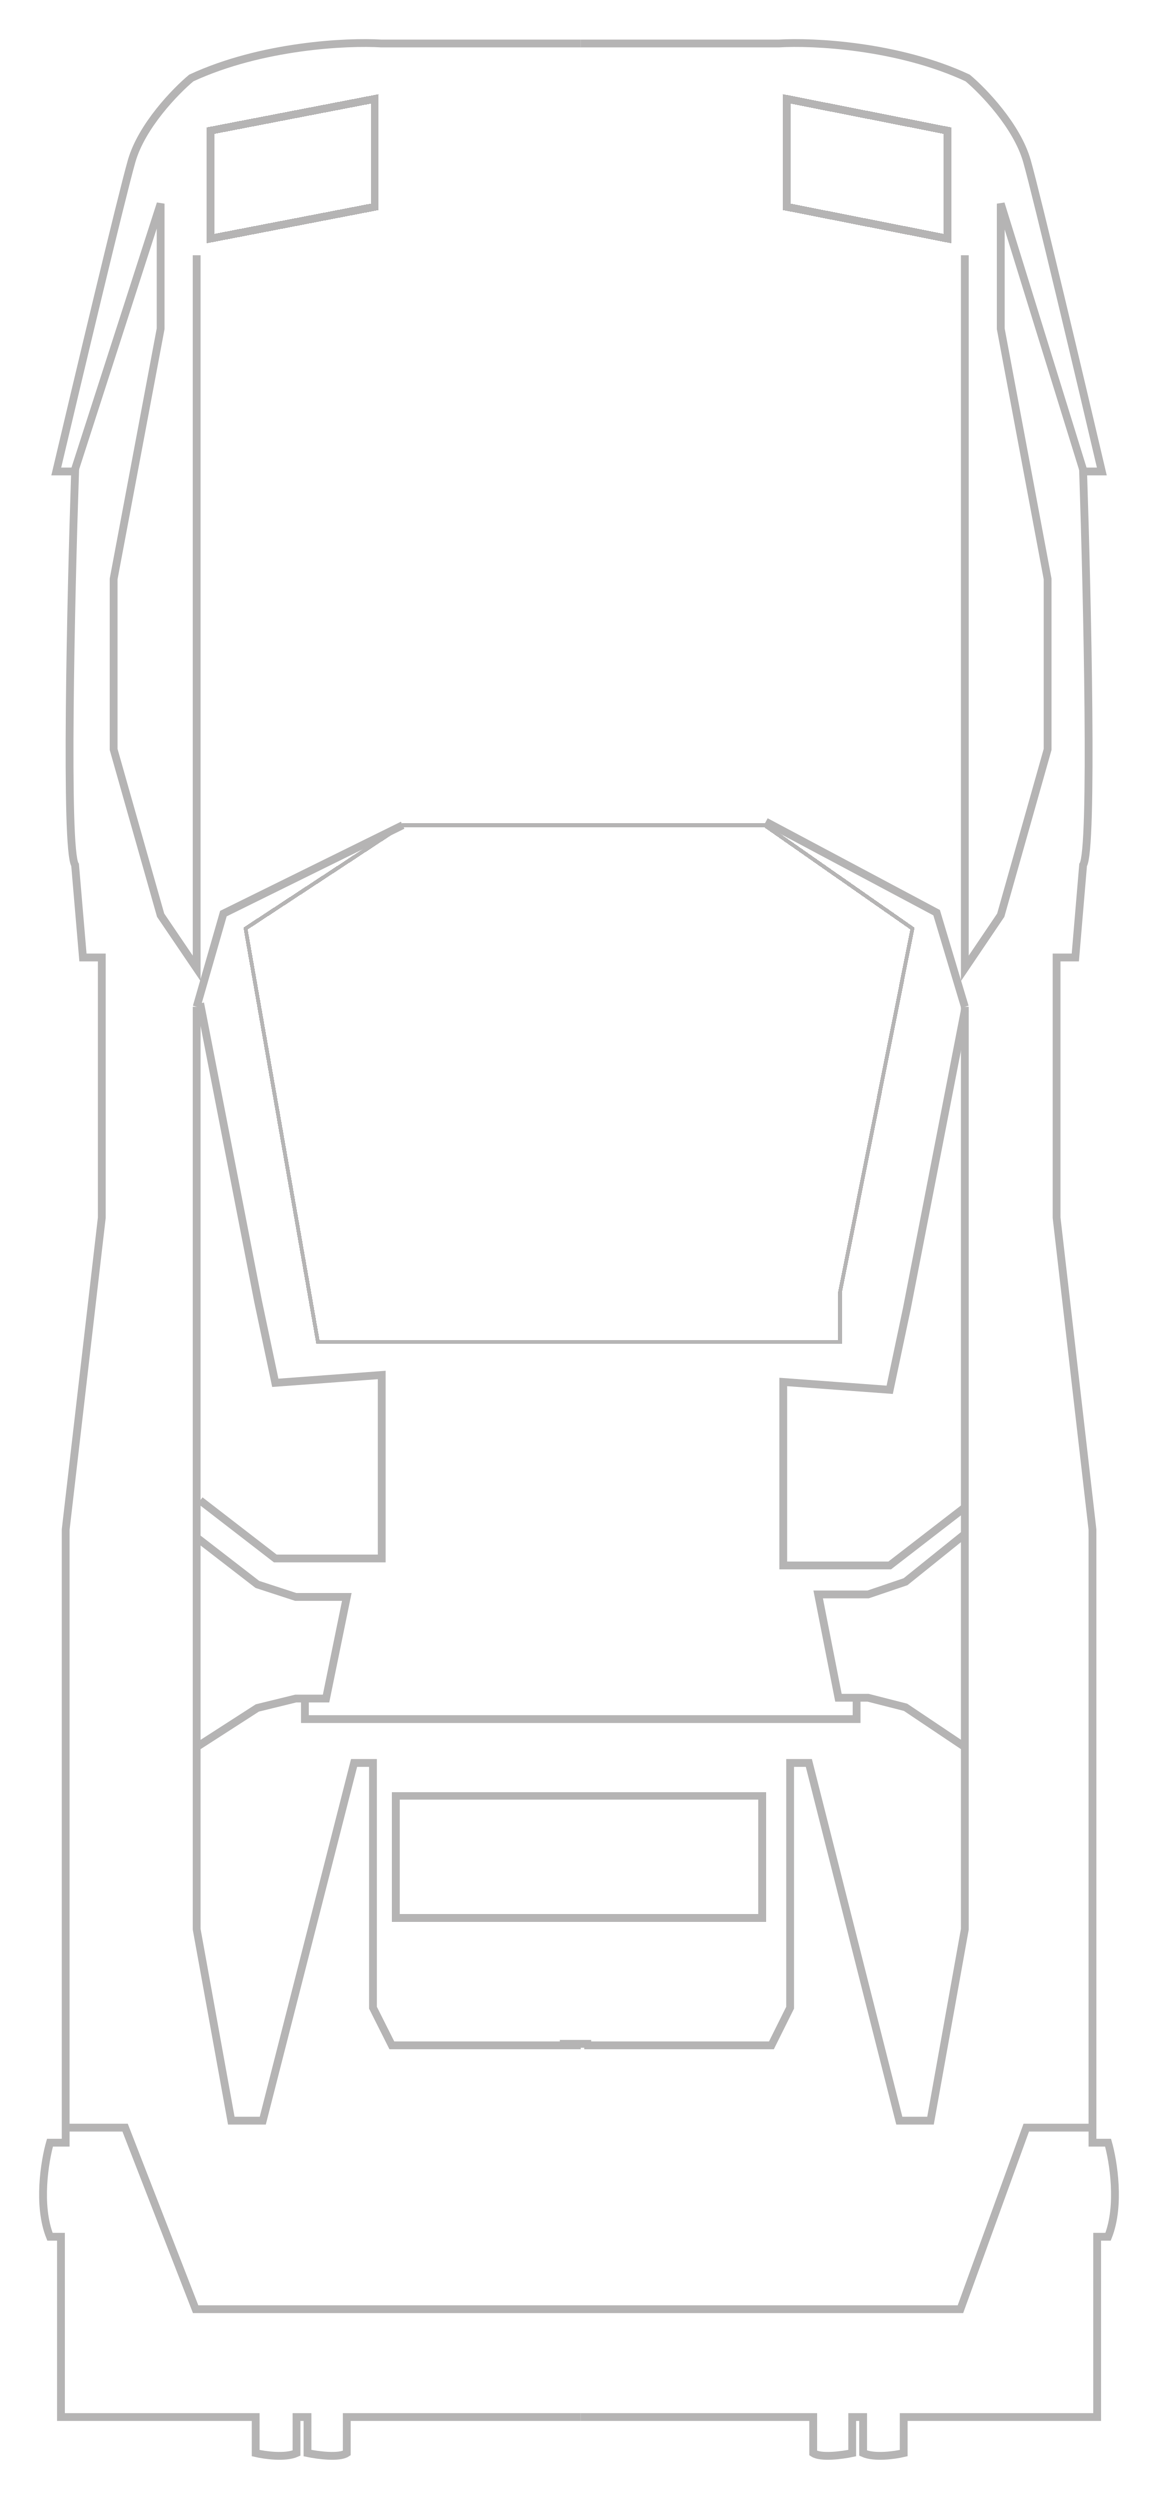 <svg width="296" height="639" viewBox="0 0 296 639" fill="none" xmlns="http://www.w3.org/2000/svg">
<g filter="url(#filter0_d_80_375)">
<g filter="url(#filter1_d_80_375)">
<path d="M51.163 256.44L65.966 332.605L70.367 353.451L97.573 351.446V398.348H76.769H70.367L51.163 383.516" stroke="#B5B4B4" stroke-width="2"/>
</g>
<g filter="url(#filter2_d_80_375)">
<path d="M246.622 258.225L231.819 334.391L227.418 355.236L200.212 353.232V400.134H221.016H227.418L246.622 385.301" stroke="#B5B4B4" stroke-width="2"/>
</g>
<g filter="url(#filter3_d_80_375)">
<path d="M16.355 543.827H31.979L50.006 590.238H245.502L262.328 543.827H278.752" stroke="#B5B4B4" stroke-width="2"/>
</g>
<g filter="url(#filter4_d_80_375)">
<path d="M50.27 446.544L65.785 436.553L75.583 434.155H83.341L88.648 408.179H75.583L65.785 404.982L50.27 392.993" stroke="#B5B4B4" stroke-width="2"/>
</g>
<g filter="url(#filter5_d_80_375)">
<path d="M246.622 446.544L231.468 436.387L221.898 433.949H214.321L209.137 407.54H221.898L231.468 404.29L246.622 392.101" stroke="#B5B4B4" stroke-width="2"/>
</g>
<g filter="url(#filter6_d_80_375)">
<path d="M50.27 257.332L57.104 233.522L102.928 210.922" stroke="#B5B4B4" stroke-width="2"/>
</g>
<g filter="url(#filter7_d_80_375)">
<path d="M246.622 257.332L239.412 233.28L195.749 210.029" stroke="#B5B4B4" stroke-width="2"/>
</g>
<g filter="url(#filter8_d_80_375)">
<path d="M214.74 343.013H81.26L62.766 237.34L102.971 210.922H195.442L233.235 237.34L214.74 330.204V343.013Z" stroke="#B5B4B4" shape-rendering="crispEdges"/>
</g>
<g filter="url(#filter9_d_80_375)">
<path d="M148.446 11.117H199.093C207.734 10.583 229.481 11.598 247.347 19.933C251.335 23.273 259.949 32.195 262.501 41.171C265.054 50.147 276.326 97.805 281.643 120.512H276.858C277.921 152.436 279.41 217.245 276.858 221.092L274.864 244.734H270.078V311.252L279.251 390.995V547.674H283.238C284.568 552.349 286.429 563.702 283.238 571.717H280.447V617.799H230.997V627.015C228.737 627.549 223.499 628.297 220.628 627.015V617.799H217.836V627.015C215.311 627.549 209.781 628.297 207.867 627.015V617.799H148.446" stroke="#B5B4B4" stroke-width="2"/>
</g>
<g filter="url(#filter10_d_80_375)">
<path d="M148.446 11.117H97.469C88.772 10.583 66.882 11.598 48.899 19.933C44.885 23.273 36.215 32.195 33.646 41.171C31.077 50.147 19.731 97.805 14.379 120.512H19.195C18.125 152.436 16.627 217.245 19.195 221.092L21.203 244.734H26.019V311.252L16.787 390.995V547.674H12.773C11.435 552.349 9.562 563.702 12.773 571.717H15.583V617.799H65.356V627.015C67.631 627.549 72.903 628.297 75.793 627.015V617.799H78.603V627.015C81.145 627.549 86.711 628.297 88.638 627.015V617.799H148.446" stroke="#B5B4B4" stroke-width="2"/>
</g>
<g filter="url(#filter11_d_80_375)">
<path d="M95.788 25.28L53.84 33.394V60.98L95.788 52.867V25.28Z" stroke="#B5B4B4" stroke-width="2" shape-rendering="crispEdges"/>
</g>
<g filter="url(#filter12_d_80_375)">
<path d="M201.104 25.28L242.16 33.394V60.98L201.104 52.867V25.28Z" stroke="#B5B4B4" stroke-width="2" shape-rendering="crispEdges"/>
</g>
<g filter="url(#filter13_d_80_375)">
<path d="M246.622 257.332V493.12L237.851 542.042H229.877L206.752 450.614H201.967V513.17L197.183 522.794H149.339" stroke="#B5B4B4" stroke-width="2"/>
</g>
<g filter="url(#filter14_d_80_375)">
<path d="M143.091 522.407H151.124" stroke="#B5B4B4" stroke-width="2"/>
</g>
<g filter="url(#filter15_d_80_375)">
<path d="M50.27 257.332V493.12L59.122 542.042H67.169L90.506 450.614H95.335V513.17L100.163 522.794H148.446" stroke="#B5B4B4" stroke-width="2"/>
</g>
<g filter="url(#filter16_d_80_375)">
<path d="M50.27 65.246V247.515L41.059 233.924L29.045 191.555V147.986L41.059 84.032V52.055L19.033 120.406" stroke="#B5B4B4" stroke-width="2"/>
</g>
<g filter="url(#filter17_d_80_375)">
<path d="M246.622 65.246V247.515L255.805 233.924L267.784 191.555V147.986L255.805 84.032V52.055L276.967 120.406" stroke="#B5B4B4" stroke-width="2"/>
</g>
<g filter="url(#filter18_d_80_375)">
<path d="M101.143 490.277V459.039H194.857V490.277H101.143Z" stroke="#B5B4B4" stroke-width="2" shape-rendering="crispEdges"/>
</g>
<g filter="url(#filter19_d_80_375)">
<path d="M77.938 434.049V439.404H218.955V434.049" stroke="#B5B4B4" stroke-width="2"/>
</g>
</g>
<defs>
<filter id="filter0_d_80_375" x="0" y="0" width="296" height="638.723" filterUnits="userSpaceOnUse" color-interpolation-filters="sRGB">
<feFlood flood-opacity="0" result="BackgroundImageFix"/>
<feColorMatrix in="SourceAlpha" type="matrix" values="0 0 0 0 0 0 0 0 0 0 0 0 0 0 0 0 0 0 127 0" result="hardAlpha"/>
<feOffset/>
<feGaussianBlur stdDeviation="5"/>
<feComposite in2="hardAlpha" operator="out"/>
<feColorMatrix type="matrix" values="0 0 0 0 0.679 0 0 0 0 0.679 0 0 0 0 0.679 0 0 0 0.25 0"/>
<feBlend mode="normal" in2="BackgroundImageFix" result="effect1_dropShadow_80_375"/>
<feBlend mode="normal" in="SourceGraphic" in2="effect1_dropShadow_80_375" result="shape"/>
</filter>
<filter id="filter1_d_80_375" x="40.181" y="246.249" width="68.392" height="163.099" filterUnits="userSpaceOnUse" color-interpolation-filters="sRGB">
<feFlood flood-opacity="0" result="BackgroundImageFix"/>
<feColorMatrix in="SourceAlpha" type="matrix" values="0 0 0 0 0 0 0 0 0 0 0 0 0 0 0 0 0 0 127 0" result="hardAlpha"/>
<feOffset/>
<feGaussianBlur stdDeviation="5"/>
<feComposite in2="hardAlpha" operator="out"/>
<feColorMatrix type="matrix" values="0 0 0 0 0 0 0 0 0 0 0 0 0 0 0 0 0 0 0.25 0"/>
<feBlend mode="normal" in2="BackgroundImageFix" result="effect1_dropShadow_80_375"/>
<feBlend mode="normal" in="SourceGraphic" in2="effect1_dropShadow_80_375" result="shape"/>
</filter>
<filter id="filter2_d_80_375" x="189.212" y="248.034" width="68.392" height="163.099" filterUnits="userSpaceOnUse" color-interpolation-filters="sRGB">
<feFlood flood-opacity="0" result="BackgroundImageFix"/>
<feColorMatrix in="SourceAlpha" type="matrix" values="0 0 0 0 0 0 0 0 0 0 0 0 0 0 0 0 0 0 127 0" result="hardAlpha"/>
<feOffset/>
<feGaussianBlur stdDeviation="5"/>
<feComposite in2="hardAlpha" operator="out"/>
<feColorMatrix type="matrix" values="0 0 0 0 0 0 0 0 0 0 0 0 0 0 0 0 0 0 0.25 0"/>
<feBlend mode="normal" in2="BackgroundImageFix" result="effect1_dropShadow_80_375"/>
<feBlend mode="normal" in="SourceGraphic" in2="effect1_dropShadow_80_375" result="shape"/>
</filter>
<filter id="filter3_d_80_375" x="6.355" y="532.827" width="282.397" height="68.41" filterUnits="userSpaceOnUse" color-interpolation-filters="sRGB">
<feFlood flood-opacity="0" result="BackgroundImageFix"/>
<feColorMatrix in="SourceAlpha" type="matrix" values="0 0 0 0 0 0 0 0 0 0 0 0 0 0 0 0 0 0 127 0" result="hardAlpha"/>
<feOffset/>
<feGaussianBlur stdDeviation="5"/>
<feComposite in2="hardAlpha" operator="out"/>
<feColorMatrix type="matrix" values="0 0 0 0 0 0 0 0 0 0 0 0 0 0 0 0 0 0 0.25 0"/>
<feBlend mode="normal" in2="BackgroundImageFix" result="effect1_dropShadow_80_375"/>
<feBlend mode="normal" in="SourceGraphic" in2="effect1_dropShadow_80_375" result="shape"/>
</filter>
<filter id="filter4_d_80_375" x="39.659" y="382.202" width="60.214" height="75.183" filterUnits="userSpaceOnUse" color-interpolation-filters="sRGB">
<feFlood flood-opacity="0" result="BackgroundImageFix"/>
<feColorMatrix in="SourceAlpha" type="matrix" values="0 0 0 0 0 0 0 0 0 0 0 0 0 0 0 0 0 0 127 0" result="hardAlpha"/>
<feOffset/>
<feGaussianBlur stdDeviation="5"/>
<feComposite in2="hardAlpha" operator="out"/>
<feColorMatrix type="matrix" values="0 0 0 0 0 0 0 0 0 0 0 0 0 0 0 0 0 0 0.25 0"/>
<feBlend mode="normal" in2="BackgroundImageFix" result="effect1_dropShadow_80_375"/>
<feBlend mode="normal" in="SourceGraphic" in2="effect1_dropShadow_80_375" result="shape"/>
</filter>
<filter id="filter5_d_80_375" x="197.921" y="381.322" width="59.327" height="76.053" filterUnits="userSpaceOnUse" color-interpolation-filters="sRGB">
<feFlood flood-opacity="0" result="BackgroundImageFix"/>
<feColorMatrix in="SourceAlpha" type="matrix" values="0 0 0 0 0 0 0 0 0 0 0 0 0 0 0 0 0 0 127 0" result="hardAlpha"/>
<feOffset/>
<feGaussianBlur stdDeviation="5"/>
<feComposite in2="hardAlpha" operator="out"/>
<feColorMatrix type="matrix" values="0 0 0 0 0 0 0 0 0 0 0 0 0 0 0 0 0 0 0.25 0"/>
<feBlend mode="normal" in2="BackgroundImageFix" result="effect1_dropShadow_80_375"/>
<feBlend mode="normal" in="SourceGraphic" in2="effect1_dropShadow_80_375" result="shape"/>
</filter>
<filter id="filter6_d_80_375" x="39.309" y="200.025" width="74.061" height="67.583" filterUnits="userSpaceOnUse" color-interpolation-filters="sRGB">
<feFlood flood-opacity="0" result="BackgroundImageFix"/>
<feColorMatrix in="SourceAlpha" type="matrix" values="0 0 0 0 0 0 0 0 0 0 0 0 0 0 0 0 0 0 127 0" result="hardAlpha"/>
<feOffset/>
<feGaussianBlur stdDeviation="5"/>
<feComposite in2="hardAlpha" operator="out"/>
<feColorMatrix type="matrix" values="0 0 0 0 0 0 0 0 0 0 0 0 0 0 0 0 0 0 0.25 0"/>
<feBlend mode="normal" in2="BackgroundImageFix" result="effect1_dropShadow_80_375"/>
<feBlend mode="normal" in="SourceGraphic" in2="effect1_dropShadow_80_375" result="shape"/>
</filter>
<filter id="filter7_d_80_375" x="185.279" y="199.147" width="72.301" height="68.473" filterUnits="userSpaceOnUse" color-interpolation-filters="sRGB">
<feFlood flood-opacity="0" result="BackgroundImageFix"/>
<feColorMatrix in="SourceAlpha" type="matrix" values="0 0 0 0 0 0 0 0 0 0 0 0 0 0 0 0 0 0 127 0" result="hardAlpha"/>
<feOffset/>
<feGaussianBlur stdDeviation="5"/>
<feComposite in2="hardAlpha" operator="out"/>
<feColorMatrix type="matrix" values="0 0 0 0 0 0 0 0 0 0 0 0 0 0 0 0 0 0 0.25 0"/>
<feBlend mode="normal" in2="BackgroundImageFix" result="effect1_dropShadow_80_375"/>
<feBlend mode="normal" in="SourceGraphic" in2="effect1_dropShadow_80_375" result="shape"/>
</filter>
<filter id="filter8_d_80_375" x="52.217" y="200.422" width="191.572" height="153.091" filterUnits="userSpaceOnUse" color-interpolation-filters="sRGB">
<feFlood flood-opacity="0" result="BackgroundImageFix"/>
<feColorMatrix in="SourceAlpha" type="matrix" values="0 0 0 0 0 0 0 0 0 0 0 0 0 0 0 0 0 0 127 0" result="hardAlpha"/>
<feOffset/>
<feGaussianBlur stdDeviation="5"/>
<feComposite in2="hardAlpha" operator="out"/>
<feColorMatrix type="matrix" values="0 0 0 0 0 0 0 0 0 0 0 0 0 0 0 0 0 0 0.25 0"/>
<feBlend mode="normal" in2="BackgroundImageFix" result="effect1_dropShadow_80_375"/>
<feBlend mode="normal" in="SourceGraphic" in2="effect1_dropShadow_80_375" result="shape"/>
</filter>
<filter id="filter9_d_80_375" x="138.446" y="0" width="157.554" height="638.723" filterUnits="userSpaceOnUse" color-interpolation-filters="sRGB">
<feFlood flood-opacity="0" result="BackgroundImageFix"/>
<feColorMatrix in="SourceAlpha" type="matrix" values="0 0 0 0 0 0 0 0 0 0 0 0 0 0 0 0 0 0 127 0" result="hardAlpha"/>
<feOffset/>
<feGaussianBlur stdDeviation="5"/>
<feComposite in2="hardAlpha" operator="out"/>
<feColorMatrix type="matrix" values="0 0 0 0 0 0 0 0 0 0 0 0 0 0 0 0 0 0 0.25 0"/>
<feBlend mode="normal" in2="BackgroundImageFix" result="effect1_dropShadow_80_375"/>
<feBlend mode="normal" in="SourceGraphic" in2="effect1_dropShadow_80_375" result="shape"/>
</filter>
<filter id="filter10_d_80_375" x="0" y="0" width="158.446" height="638.723" filterUnits="userSpaceOnUse" color-interpolation-filters="sRGB">
<feFlood flood-opacity="0" result="BackgroundImageFix"/>
<feColorMatrix in="SourceAlpha" type="matrix" values="0 0 0 0 0 0 0 0 0 0 0 0 0 0 0 0 0 0 127 0" result="hardAlpha"/>
<feOffset/>
<feGaussianBlur stdDeviation="5"/>
<feComposite in2="hardAlpha" operator="out"/>
<feColorMatrix type="matrix" values="0 0 0 0 0 0 0 0 0 0 0 0 0 0 0 0 0 0 0.25 0"/>
<feBlend mode="normal" in2="BackgroundImageFix" result="effect1_dropShadow_80_375"/>
<feBlend mode="normal" in="SourceGraphic" in2="effect1_dropShadow_80_375" result="shape"/>
</filter>
<filter id="filter11_d_80_375" x="42.84" y="14.068" width="63.948" height="58.124" filterUnits="userSpaceOnUse" color-interpolation-filters="sRGB">
<feFlood flood-opacity="0" result="BackgroundImageFix"/>
<feColorMatrix in="SourceAlpha" type="matrix" values="0 0 0 0 0 0 0 0 0 0 0 0 0 0 0 0 0 0 127 0" result="hardAlpha"/>
<feOffset/>
<feGaussianBlur stdDeviation="5"/>
<feComposite in2="hardAlpha" operator="out"/>
<feColorMatrix type="matrix" values="0 0 0 0 0 0 0 0 0 0 0 0 0 0 0 0 0 0 0.25 0"/>
<feBlend mode="normal" in2="BackgroundImageFix" result="effect1_dropShadow_80_375"/>
<feBlend mode="normal" in="SourceGraphic" in2="effect1_dropShadow_80_375" result="shape"/>
</filter>
<filter id="filter12_d_80_375" x="190.104" y="14.063" width="63.055" height="58.134" filterUnits="userSpaceOnUse" color-interpolation-filters="sRGB">
<feFlood flood-opacity="0" result="BackgroundImageFix"/>
<feColorMatrix in="SourceAlpha" type="matrix" values="0 0 0 0 0 0 0 0 0 0 0 0 0 0 0 0 0 0 127 0" result="hardAlpha"/>
<feOffset/>
<feGaussianBlur stdDeviation="5"/>
<feComposite in2="hardAlpha" operator="out"/>
<feColorMatrix type="matrix" values="0 0 0 0 0 0 0 0 0 0 0 0 0 0 0 0 0 0 0.25 0"/>
<feBlend mode="normal" in2="BackgroundImageFix" result="effect1_dropShadow_80_375"/>
<feBlend mode="normal" in="SourceGraphic" in2="effect1_dropShadow_80_375" result="shape"/>
</filter>
<filter id="filter13_d_80_375" x="139.339" y="247.332" width="118.283" height="305.71" filterUnits="userSpaceOnUse" color-interpolation-filters="sRGB">
<feFlood flood-opacity="0" result="BackgroundImageFix"/>
<feColorMatrix in="SourceAlpha" type="matrix" values="0 0 0 0 0 0 0 0 0 0 0 0 0 0 0 0 0 0 127 0" result="hardAlpha"/>
<feOffset/>
<feGaussianBlur stdDeviation="5"/>
<feComposite in2="hardAlpha" operator="out"/>
<feColorMatrix type="matrix" values="0 0 0 0 0 0 0 0 0 0 0 0 0 0 0 0 0 0 0.25 0"/>
<feBlend mode="normal" in2="BackgroundImageFix" result="effect1_dropShadow_80_375"/>
<feBlend mode="normal" in="SourceGraphic" in2="effect1_dropShadow_80_375" result="shape"/>
</filter>
<filter id="filter14_d_80_375" x="133.091" y="511.407" width="28.032" height="22" filterUnits="userSpaceOnUse" color-interpolation-filters="sRGB">
<feFlood flood-opacity="0" result="BackgroundImageFix"/>
<feColorMatrix in="SourceAlpha" type="matrix" values="0 0 0 0 0 0 0 0 0 0 0 0 0 0 0 0 0 0 127 0" result="hardAlpha"/>
<feOffset/>
<feGaussianBlur stdDeviation="5"/>
<feComposite in2="hardAlpha" operator="out"/>
<feColorMatrix type="matrix" values="0 0 0 0 0 0 0 0 0 0 0 0 0 0 0 0 0 0 0.25 0"/>
<feBlend mode="normal" in2="BackgroundImageFix" result="effect1_dropShadow_80_375"/>
<feBlend mode="normal" in="SourceGraphic" in2="effect1_dropShadow_80_375" result="shape"/>
</filter>
<filter id="filter15_d_80_375" x="39.27" y="247.332" width="119.176" height="305.71" filterUnits="userSpaceOnUse" color-interpolation-filters="sRGB">
<feFlood flood-opacity="0" result="BackgroundImageFix"/>
<feColorMatrix in="SourceAlpha" type="matrix" values="0 0 0 0 0 0 0 0 0 0 0 0 0 0 0 0 0 0 127 0" result="hardAlpha"/>
<feOffset/>
<feGaussianBlur stdDeviation="5"/>
<feComposite in2="hardAlpha" operator="out"/>
<feColorMatrix type="matrix" values="0 0 0 0 0 0 0 0 0 0 0 0 0 0 0 0 0 0 0.25 0"/>
<feBlend mode="normal" in2="BackgroundImageFix" result="effect1_dropShadow_80_375"/>
<feBlend mode="normal" in="SourceGraphic" in2="effect1_dropShadow_80_375" result="shape"/>
</filter>
<filter id="filter16_d_80_375" x="8.081" y="41.749" width="53.19" height="219.024" filterUnits="userSpaceOnUse" color-interpolation-filters="sRGB">
<feFlood flood-opacity="0" result="BackgroundImageFix"/>
<feColorMatrix in="SourceAlpha" type="matrix" values="0 0 0 0 0 0 0 0 0 0 0 0 0 0 0 0 0 0 127 0" result="hardAlpha"/>
<feOffset/>
<feGaussianBlur stdDeviation="5"/>
<feComposite in2="hardAlpha" operator="out"/>
<feColorMatrix type="matrix" values="0 0 0 0 0 0 0 0 0 0 0 0 0 0 0 0 0 0 0.25 0"/>
<feBlend mode="normal" in2="BackgroundImageFix" result="effect1_dropShadow_80_375"/>
<feBlend mode="normal" in="SourceGraphic" in2="effect1_dropShadow_80_375" result="shape"/>
</filter>
<filter id="filter17_d_80_375" x="235.622" y="41.76" width="52.3" height="219.021" filterUnits="userSpaceOnUse" color-interpolation-filters="sRGB">
<feFlood flood-opacity="0" result="BackgroundImageFix"/>
<feColorMatrix in="SourceAlpha" type="matrix" values="0 0 0 0 0 0 0 0 0 0 0 0 0 0 0 0 0 0 127 0" result="hardAlpha"/>
<feOffset/>
<feGaussianBlur stdDeviation="5"/>
<feComposite in2="hardAlpha" operator="out"/>
<feColorMatrix type="matrix" values="0 0 0 0 0 0 0 0 0 0 0 0 0 0 0 0 0 0 0.25 0"/>
<feBlend mode="normal" in2="BackgroundImageFix" result="effect1_dropShadow_80_375"/>
<feBlend mode="normal" in="SourceGraphic" in2="effect1_dropShadow_80_375" result="shape"/>
</filter>
<filter id="filter18_d_80_375" x="90.143" y="448.039" width="115.713" height="53.238" filterUnits="userSpaceOnUse" color-interpolation-filters="sRGB">
<feFlood flood-opacity="0" result="BackgroundImageFix"/>
<feColorMatrix in="SourceAlpha" type="matrix" values="0 0 0 0 0 0 0 0 0 0 0 0 0 0 0 0 0 0 127 0" result="hardAlpha"/>
<feOffset/>
<feGaussianBlur stdDeviation="5"/>
<feComposite in2="hardAlpha" operator="out"/>
<feColorMatrix type="matrix" values="0 0 0 0 0 0 0 0 0 0 0 0 0 0 0 0 0 0 0.25 0"/>
<feBlend mode="normal" in2="BackgroundImageFix" result="effect1_dropShadow_80_375"/>
<feBlend mode="normal" in="SourceGraphic" in2="effect1_dropShadow_80_375" result="shape"/>
</filter>
<filter id="filter19_d_80_375" x="66.938" y="424.049" width="163.016" height="26.355" filterUnits="userSpaceOnUse" color-interpolation-filters="sRGB">
<feFlood flood-opacity="0" result="BackgroundImageFix"/>
<feColorMatrix in="SourceAlpha" type="matrix" values="0 0 0 0 0 0 0 0 0 0 0 0 0 0 0 0 0 0 127 0" result="hardAlpha"/>
<feOffset/>
<feGaussianBlur stdDeviation="5"/>
<feComposite in2="hardAlpha" operator="out"/>
<feColorMatrix type="matrix" values="0 0 0 0 0 0 0 0 0 0 0 0 0 0 0 0 0 0 0.25 0"/>
<feBlend mode="normal" in2="BackgroundImageFix" result="effect1_dropShadow_80_375"/>
<feBlend mode="normal" in="SourceGraphic" in2="effect1_dropShadow_80_375" result="shape"/>
</filter>
</defs>
</svg>
